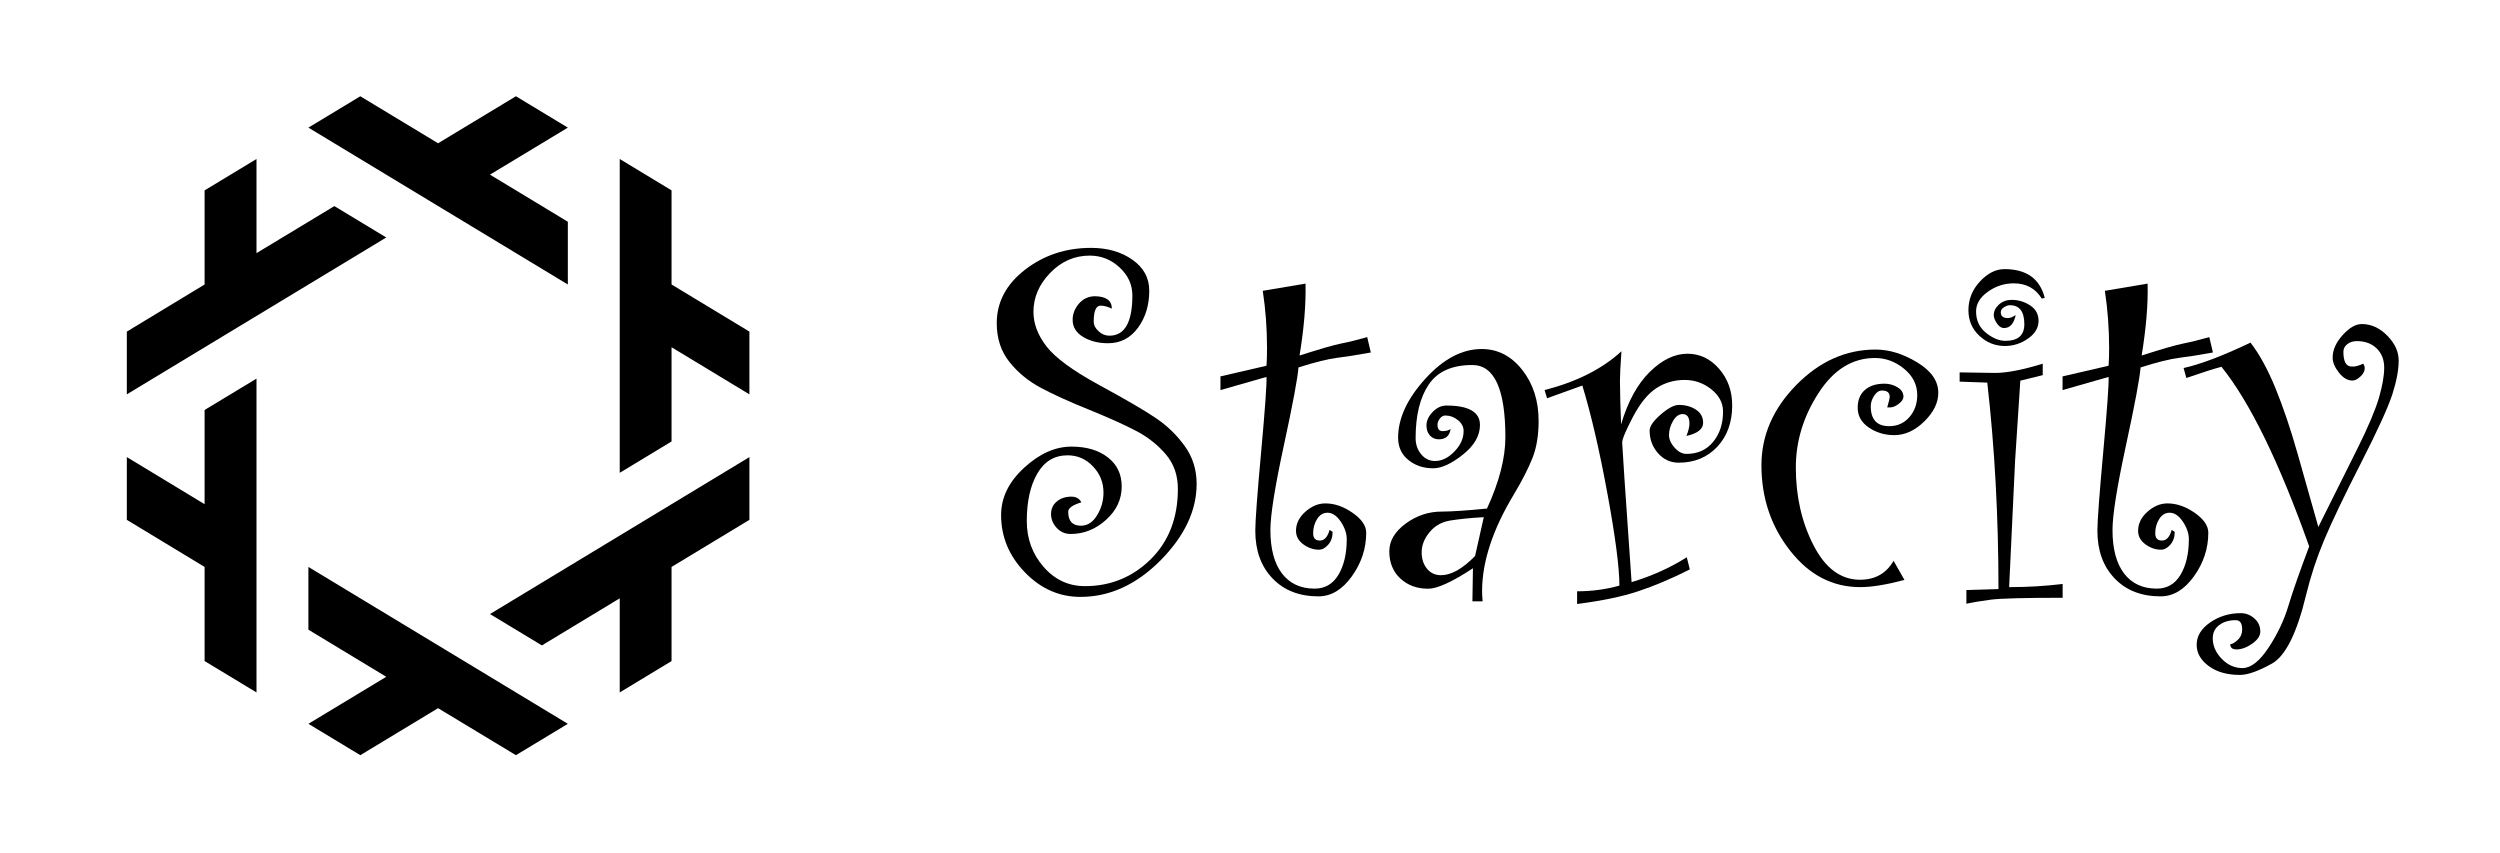 <?xml version="1.0" encoding="utf-8"?>
<!-- Generator: Adobe Illustrator 21.1.0, SVG Export Plug-In . SVG Version: 6.00 Build 0)  -->
<svg version="1.1" id="Layer_1" xmlns="http://www.w3.org/2000/svg" xmlns:xlink="http://www.w3.org/1999/xlink" x="0px" y="0px"
	 viewBox="0 0 2812.9 960" style="enable-background:new 0 0 2812.9 960;" xml:space="preserve">
<polygon points="376.2,231.9 288.6,284.8 288.6,178.9 230.2,214.2 230.2,320.1 142.7,373.1 142.7,443.7 434.6,267.2 "/>
<polygon points="230.2,567.3 142.7,514.3 142.7,584.9 230.2,637.9 230.2,743.8 288.6,779.1 288.6,426 230.2,461.3 "/>
<polygon points="347,708.5 434.6,761.5 347,814.4 405.4,849.7 492.9,796.8 580.5,849.7 638.9,814.4 347,637.9 "/>
<polygon points="609.7,726.2 697.3,673.2 697.3,779.1 755.6,743.8 755.6,637.9 843.2,584.9 843.2,514.3 551.3,690.9 "/>
<polygon points="755.6,320.1 755.6,214.2 697.3,178.9 697.3,532 755.6,496.7 755.6,390.7 843.2,443.7 843.2,373.1 "/>
<polygon points="638.9,249.5 551.3,196.5 638.9,143.6 580.5,108.3 492.9,161.2 405.4,108.3 347,143.6 638.9,320.1 "/>
<g>
	<path d="M1251,347.3c-4.5-2.2-8.7-3.4-12.6-3.4c-5.2,0-7.8,6-7.8,17.9c0,3.9,1.8,7.6,5.5,10.9c3.6,3.4,7.7,5,12.2,5
		c17.2,0,25.8-15.1,25.8-45.3c0-12.1-4.8-22.6-14.4-31.5c-9.6-8.9-20.8-13.3-33.6-13.3c-17.1,0-32,6.5-44.5,19.5
		c-12.6,13-18.8,27.6-18.8,43.8c0,13.3,4.9,26.3,14.8,39c9.9,12.8,29.7,27.3,59.5,43.5s51.1,28.6,63.7,37.2
		c12.7,8.6,23.4,19,32.3,31.4c8.9,12.3,13.3,26.5,13.3,42.5c0,30-13.6,58.7-40.7,86.1c-27.2,27.3-57.2,41-90,41
		c-23.9,0-44.7-9.2-62.6-27.7c-17.8-18.5-26.7-39.9-26.7-64.4c0-19.6,8.6-37.3,25.9-53.2c17.3-15.9,35-23.8,53.3-23.8
		c17,0,30.7,4.1,41,12.2c10.4,8.1,15.5,19,15.5,32.6c0,14.4-5.8,26.9-17.5,37.5c-11.7,10.6-25,16-39.9,16c-6.3,0-11.6-2.3-15.8-6.9
		c-4.2-4.6-6.3-9.8-6.3-15.5c0-5.8,2.1-10.5,6.4-14.1c4.3-3.6,9.8-5.5,16.5-5.5c5.2,0,9,2.1,11.2,6.4c-9.9,3-14.8,6.5-14.8,10.6
		c0,10.5,4.8,15.7,14.3,15.7c7.5,0,13.6-4,18.3-11.9c4.8-7.9,7.1-16.4,7.1-25.3c0-11.4-3.9-21.2-11.8-29.5
		c-7.8-8.3-17.4-12.5-28.6-12.5c-14.7,0-26.1,6.8-34,20.4c-7.9,13.6-11.9,31.4-11.9,53.5c0,20,6.3,37.2,18.9,51.6
		c12.6,14.5,28.1,21.7,46.6,21.7c28.7,0,53.3-10,73.8-30.1c20.4-20.1,30.7-46.5,30.7-79.4c0-15.1-4.4-27.9-13.3-38.5
		c-8.9-10.5-19.8-19.3-32.8-26.2c-13-6.9-30.7-14.9-53.3-24.1c-22.6-9.1-40.8-17.4-54.7-24.8c-13.9-7.4-25.7-17-35.3-29
		c-9.6-11.9-14.4-26.5-14.4-43.7c0-23.7,10.6-43.8,31.8-60.2c21.2-16.4,46-24.6,74.3-24.6c18.3,0,33.8,4.4,46.5,13.3
		c12.7,8.9,19,20.5,19,34.9c0,16.2-4.2,30.1-12.7,41.7c-8.5,11.6-19.7,17.4-33.7,17.4c-10.8,0-20.2-2.4-28-7.1s-11.8-11.1-11.8-19.2
		c0-6.7,2.4-12.8,7.1-18.3c4.8-5.5,10.9-8.3,18.3-8.3C1244.7,333.6,1251,338.2,1251,347.3z"/>
	<path d="M1542.4,396.6c-15.3,2.8-27.9,4.8-37.9,6c-10,1.2-24.5,4.8-43.5,10.8c-0.9,11.9-6.4,41.3-16.5,88
		c-10.1,46.7-15.1,78.3-15.1,94.8c0,21.3,4.3,37.6,13,49c8.7,11.4,20.9,17.1,36.8,17.1c11.6,0,20.5-5.2,26.7-15.5
		c6.2-10.4,9.4-23.7,9.4-40.2c0-6.3-2.2-12.9-6.7-19.6c-4.5-6.7-9.4-10.1-14.8-10.1c-4.9,0-8.8,2.3-11.8,7c-3,4.7-4.5,10.1-4.5,16.2
		c0,5.4,2.5,8.1,7.6,8.1c5,0,8.7-4,10.9-12l3.4,2.2c0,5.8-1.6,10.6-4.9,14.4c-3.3,3.8-6.8,5.7-10.5,5.7c-6.2,0-12-2-17.5-6
		c-5.5-4-8.3-9.1-8.3-15.3c0-8,3.5-15.2,10.5-21.4c7-6.2,14.5-9.4,22.5-9.4c10.3,0,20.5,3.5,30.7,10.6c10.2,7.1,15.3,14.6,15.3,22.4
		c0,17.7-5.4,34.1-16.2,49.1c-10.8,15-23.3,22.5-37.5,22.5c-21.7,0-38.9-6.8-51.8-20.3c-12.9-13.5-19.3-31.4-19.3-53.6
		c0-11,2.2-40.6,6.6-88.9c4.4-48.2,6.4-76.3,6-84.1l-51.8,14.8v-15.4l51.8-12c0.4-5.6,0.6-12.1,0.6-19.6c0-22.2-1.6-43.8-4.8-64.7
		l48.1-8.1c0.6,23.3-1.7,50.3-6.7,80.9c23.3-7.5,39.1-12,47.3-13.6c8.2-1.6,17.8-4,28.8-7.1L1542.4,396.6z"/>
	<path d="M1632.2,482.8c-1.3,7.7-5.7,11.5-13.2,11.5c-4.1,0-7.5-1.4-10.1-4.3c-2.6-2.9-3.9-6.7-3.9-11.3c0-5.4,2.4-10.5,7.1-15.3
		s9.8-7.1,15.3-7.1c25.2,0,37.8,7.3,37.8,21.8c0,12.1-6.4,23.3-19.3,33.5c-12.9,10.2-24,15.3-33.3,15.3c-11,0-20.3-3.1-28-9.4
		c-7.7-6.2-11.5-14.6-11.5-25.1c0-21.6,10.2-43.7,30.5-66.1c20.3-22.4,41.5-33.6,63.5-33.6c18.1,0,33.3,7.8,45.6,23.4
		c12.3,15.6,18.5,34.8,18.5,57.5c0,16.2-2.3,30.1-6.9,41.7c-4.6,11.6-11.5,25.2-20.9,40.9c-23.9,39.6-35.8,75.9-35.8,108.9
		c0,3.7,0.2,7.6,0.6,11.5h-11.5l0.6-37.2c-23.3,15.3-40.1,23-50.4,23c-12.7,0-23.1-3.9-31.4-11.6c-8.2-7.7-12.3-17.9-12.3-30.4
		c0-11.8,6.1-22.2,18.3-31.2c12.2-9,25.8-13.6,40.7-13.6c10.6,0,27.6-1.1,50.9-3.4c13.8-30,20.7-56.8,20.7-80.3
		c0-54.1-12.4-81.2-37.2-81.2c-22.8,0-39.1,7.3-49,21.9c-9.9,14.6-14.8,34.8-14.8,60.4c0,7.1,2.1,13.1,6.3,18.2
		c4.2,5,9.4,7.5,15.5,7.5c7.6,0,14.9-3.5,21.8-10.6c6.9-7.1,10.4-14.8,10.4-23.2c0-4.7-2.1-8.7-6.4-12.2c-4.3-3.5-9.1-5.2-14.3-5.2
		c-2.2,0-4.2,1.1-6,3.4c-1.8,2.3-2.7,4.6-2.7,7.1c0,4.7,2,7.1,5.9,7.1C1626.7,485.1,1629.6,484.3,1632.2,482.8z M1669.5,581.9
		c-15.7,0.9-28.3,2.2-37.9,3.8c-9.6,1.6-17.4,6-23.2,13.2c-5.9,7.2-8.8,14.7-8.8,22.5c0,7.5,2,13.6,6,18.5c4,4.9,9.3,7.3,15.8,7.3
		c11.4,0,24.2-7.2,38.3-21.6L1669.5,581.9z"/>
	<path d="M1824,477.5c7.6-25.8,18.4-45.4,32.3-59.1c13.9-13.6,28-20.4,42.4-20.4c13.8,0,25.7,5.6,35.5,16.9
		c9.9,11.3,14.8,25.1,14.8,41.3c0,19-5.6,34.5-16.8,46.5c-11.2,11.9-25.7,17.9-43.4,17.9c-9.1,0-16.9-3.5-23.2-10.6
		c-6.3-7.1-9.5-15.6-9.5-25.5c0-4.9,4.2-10.9,12.5-18.1c8.3-7.2,15.1-10.8,20.3-10.8c7.5,0,13.9,1.8,19.3,5.3
		c5.4,3.5,8.1,8.5,8.1,14.8c0,7.1-6.3,12-18.8,14.8c2.2-5.6,3.4-10.2,3.4-13.7c0-7.3-2.5-10.9-7.6-10.9c-4.3,0-7.9,2.6-10.9,7.8
		c-3,5.2-4.5,10.5-4.5,15.7c0,4.9,2.1,9.6,6.3,14.3c4.2,4.7,8.6,7,13.3,7c12.7,0,22.7-4.5,30.1-13.6c7.4-9,11.1-20.4,11.1-34
		c0-9.7-4.4-18.1-13.2-25.1c-8.8-7-18.8-10.5-30-10.5c-11.6,0-22.1,3-31.6,9.1c-9.5,6.1-18.3,16.8-26.5,32.3
		c-8.1,15.5-12.2,25.2-12.2,29.1c0,3,3.5,55.3,10.6,157c22.8-6.9,43.5-16.2,62.1-28l3.4,13.7c-20.9,10.5-40.3,18.7-58.2,24.6
		c-17.9,6-40.8,10.7-68.6,14.3v-14.3c16.4,0,32.3-2.1,47.6-6.4c0-19.8-4.4-53.9-13.3-102.5c-8.9-48.5-18.3-89.4-28.4-122.6
		l-39.7,14.3l-2.8-9.2c36.2-9.3,65-23.9,86.5-43.7c-1.1,15.9-1.7,26.8-1.7,32.8C1822.9,444.7,1823.2,461.1,1824,477.5z"/>
	<path d="M2142.8,652.5c-20.2,5.4-36.8,8.1-49.8,8.1c-31.2,0-57.5-13.7-78.9-41.1c-21.5-27.4-32.2-59.4-32.2-96
		c0-33.6,13.1-63.7,39.2-90.3c26.1-26.6,55.9-39.9,89.3-39.9c15.3,0,30.9,4.8,46.7,14.4c15.9,9.6,23.8,21,23.8,34.3
		c0,11.2-5.3,21.9-15.8,32.2c-10.5,10.3-21.8,15.4-33.7,15.4c-10.6,0-20.2-2.8-28.6-8.5c-8.4-5.7-12.6-13.1-12.6-22.3
		c0-8.6,2.7-15.3,8.1-20c5.4-4.8,12.8-7.1,22.1-7.1c5.4,0,10.3,1.4,14.7,4.1c4.4,2.7,6.6,6.2,6.6,10.5c0,2.6-1.7,5.3-5.2,8
		c-3.5,2.7-6.7,4.1-9.7,4.1h-3.4c1.9-6.2,2.8-10.2,2.8-12c0-4.7-2.9-7-8.7-7c-3.4,0-6.3,2-8.8,5.9s-3.8,7.8-3.8,11.8
		c0,14.9,6.9,22.4,20.7,22.4c9.3,0,16.9-3.4,22.8-10.2c5.9-6.8,8.8-15.1,8.8-24.8c0-11.6-4.9-21.4-14.7-29.5
		c-9.8-8.1-20.8-12.2-32.9-12.2c-25.4,0-46.6,13.2-63.5,39.5c-17,26.3-25.5,54.2-25.5,83.7c0,32.5,6.6,61.6,19.9,87.5
		c13.2,25.8,30.7,38.8,52.3,38.8c17,0,29.6-7.1,37.8-21.3L2142.8,652.5z"/>
	<path d="M2320.8,672.6c-43.1,0-70,0.7-80.6,2.1c-10.6,1.4-19.9,2.9-27.7,4.6v-15.4l36.1-1.1c0-81-4.2-158.4-12.6-232.3l-31.1-1.1
		V419c19.2,0.4,32.6,0.6,40,0.6c13.2,0,31.1-3.5,53.5-10.4v12.9l-25.2,6.2l-5.9,90.1l-6.7,142.2c21.3,0,41.3-1.2,60.2-3.6V672.6z
		 M2300.7,335.3l-3.4,0.6c-7.1-11.4-17.6-17.1-31.6-17.1c-10.6,0-20.3,3.2-29.1,9.5c-8.8,6.3-13.2,13.7-13.2,22.1
		c0,10.1,3.7,18.1,11.2,24.1c7.5,6,14.7,9,21.8,9c14.2,0,21.3-6.2,21.3-18.8c0-14.2-5.5-21.3-16.3-21.3c-2,0-4.2,0.8-6.6,2.3
		c-2.4,1.6-3.6,3.4-3.6,5.6c0,4.4,2.7,6.6,8,6.6c2.4,0,5.3-1.1,8.8-3.4c-2.1,9.7-6.4,14.6-13.2,14.6c-3,0-5.6-1.8-8-5.3
		c-2.3-3.5-3.5-6.5-3.5-9c0-4.7,2-8.7,5.9-12.2c3.9-3.5,8.7-5.2,14.3-5.2c7.5,0,14.4,2.1,20.7,6.2c6.3,4.1,9.5,9.9,9.5,17.4
		c0,7.8-4,14.5-11.9,20c-7.9,5.5-16.6,8.3-25.9,8.3c-11,0-20.6-3.8-28.8-11.5c-8.2-7.6-12.3-17.3-12.3-28.8
		c0-12.1,4.3-22.9,12.9-32.2c8.6-9.3,17.8-14,27.7-14C2280.2,302.8,2295.3,313.7,2300.7,335.3z"/>
	<path d="M2489.9,396.6c-15.3,2.8-27.9,4.8-37.9,6c-10,1.2-24.5,4.8-43.5,10.8c-0.9,11.9-6.4,41.3-16.5,88
		c-10.1,46.7-15.1,78.3-15.1,94.8c0,21.3,4.3,37.6,13,49c8.7,11.4,20.9,17.1,36.8,17.1c11.6,0,20.5-5.2,26.7-15.5
		c6.2-10.4,9.4-23.7,9.4-40.2c0-6.3-2.2-12.9-6.7-19.6c-4.5-6.7-9.4-10.1-14.8-10.1c-4.9,0-8.8,2.3-11.8,7c-3,4.7-4.5,10.1-4.5,16.2
		c0,5.4,2.5,8.1,7.6,8.1c5,0,8.7-4,10.9-12l3.4,2.2c0,5.8-1.6,10.6-4.9,14.4c-3.3,3.8-6.8,5.7-10.5,5.7c-6.2,0-12-2-17.5-6
		c-5.5-4-8.3-9.1-8.3-15.3c0-8,3.5-15.2,10.5-21.4c7-6.2,14.5-9.4,22.5-9.4c10.3,0,20.5,3.5,30.7,10.6c10.2,7.1,15.3,14.6,15.3,22.4
		c0,17.7-5.4,34.1-16.2,49.1c-10.8,15-23.3,22.5-37.5,22.5c-21.7,0-38.9-6.8-51.8-20.3c-12.9-13.5-19.3-31.4-19.3-53.6
		c0-11,2.2-40.6,6.6-88.9c4.4-48.2,6.4-76.3,6-84.1l-51.8,14.8v-15.4l51.8-12c0.4-5.6,0.6-12.1,0.6-19.6c0-22.2-1.6-43.8-4.8-64.7
		l48.1-8.1c0.6,23.3-1.7,50.3-6.7,80.9c23.3-7.5,39.1-12,47.3-13.6c8.2-1.6,17.8-4,28.8-7.1L2489.9,396.6z"/>
	<path d="M2659,409.2c1.1,1.7,1.7,3.4,1.7,5c0,3.4-1.6,6.5-4.9,9.5c-3.3,3-6.2,4.5-8.8,4.5c-5.6,0-10.7-3-15.4-9
		c-4.7-6-7-11.6-7-16.8c0-8.6,3.7-17,11.2-25.3c7.5-8.3,14.6-12.5,21.6-12.5c10.4,0,20,4.3,28.6,13c8.6,8.7,12.9,18.1,12.9,28.1
		c0,10.5-2.4,23.1-7.1,37.9c-4.8,14.8-16.6,40.7-35.5,77.7c-18.9,37-32.6,65.7-41.2,86.2c-8.6,20.5-15.4,41.3-20.5,62.4
		c-10.3,42.7-23.1,68.3-38.4,76.8c-15.3,8.5-27.3,12.7-35.9,12.7c-14.6,0-26.3-3.4-35.3-10.1c-9-6.7-13.4-14.7-13.4-23.8
		c0-9.7,5-18.1,15.1-25.1s21.6-10.5,34.7-10.5c5.6,0,10.6,2,15.1,5.9s6.7,8.9,6.7,14.8c0,4.9-3.1,9.4-9.2,13.7
		c-6.2,4.3-12,6.4-17.6,6.4c-4.7,0-7-2-7-5.9c2.2,0,5-1.6,8.4-4.8c3.4-3.2,5-7.1,5-11.8c0-6.9-2.4-10.4-7.3-10.4
		c-7.5,0-13.6,1.8-18.5,5.5c-4.9,3.6-7.3,8.6-7.3,15c0,8.4,3.4,16,10.1,23c6.7,6.9,14.5,10.4,23.3,10.4c9.5,0,19.3-7.7,29.4-23
		c10.1-15.3,17.5-31,22.3-47c4.8-16,12.6-38.3,23.4-66.9c-33.8-95-66.7-162.4-98.7-202.1c-8.4,2.2-21.6,6.4-39.5,12.6l-3.1-11.2
		c19.2-4.3,44.3-13.8,75.3-28.6c10.1,13.1,19.5,30.3,28.2,51.6c8.7,21.4,17,45.9,24.8,73.5l23.3,82.3l43.8-87.8
		c12.2-24.4,20.2-43.5,24.3-57.2c4-13.7,6-25.1,6-34.2c0-8.9-2.8-16.2-8.5-21.7c-5.7-5.5-13.1-8.2-22.3-8.2c-4.3,0-7.9,1.2-10.8,3.5
		c-2.9,2.3-4.3,5.1-4.3,8.5c0,11.1,3.1,16.6,9.2,16.6C2649.4,412.8,2653.8,411.6,2659,409.2z"/>
</g>
</svg>
